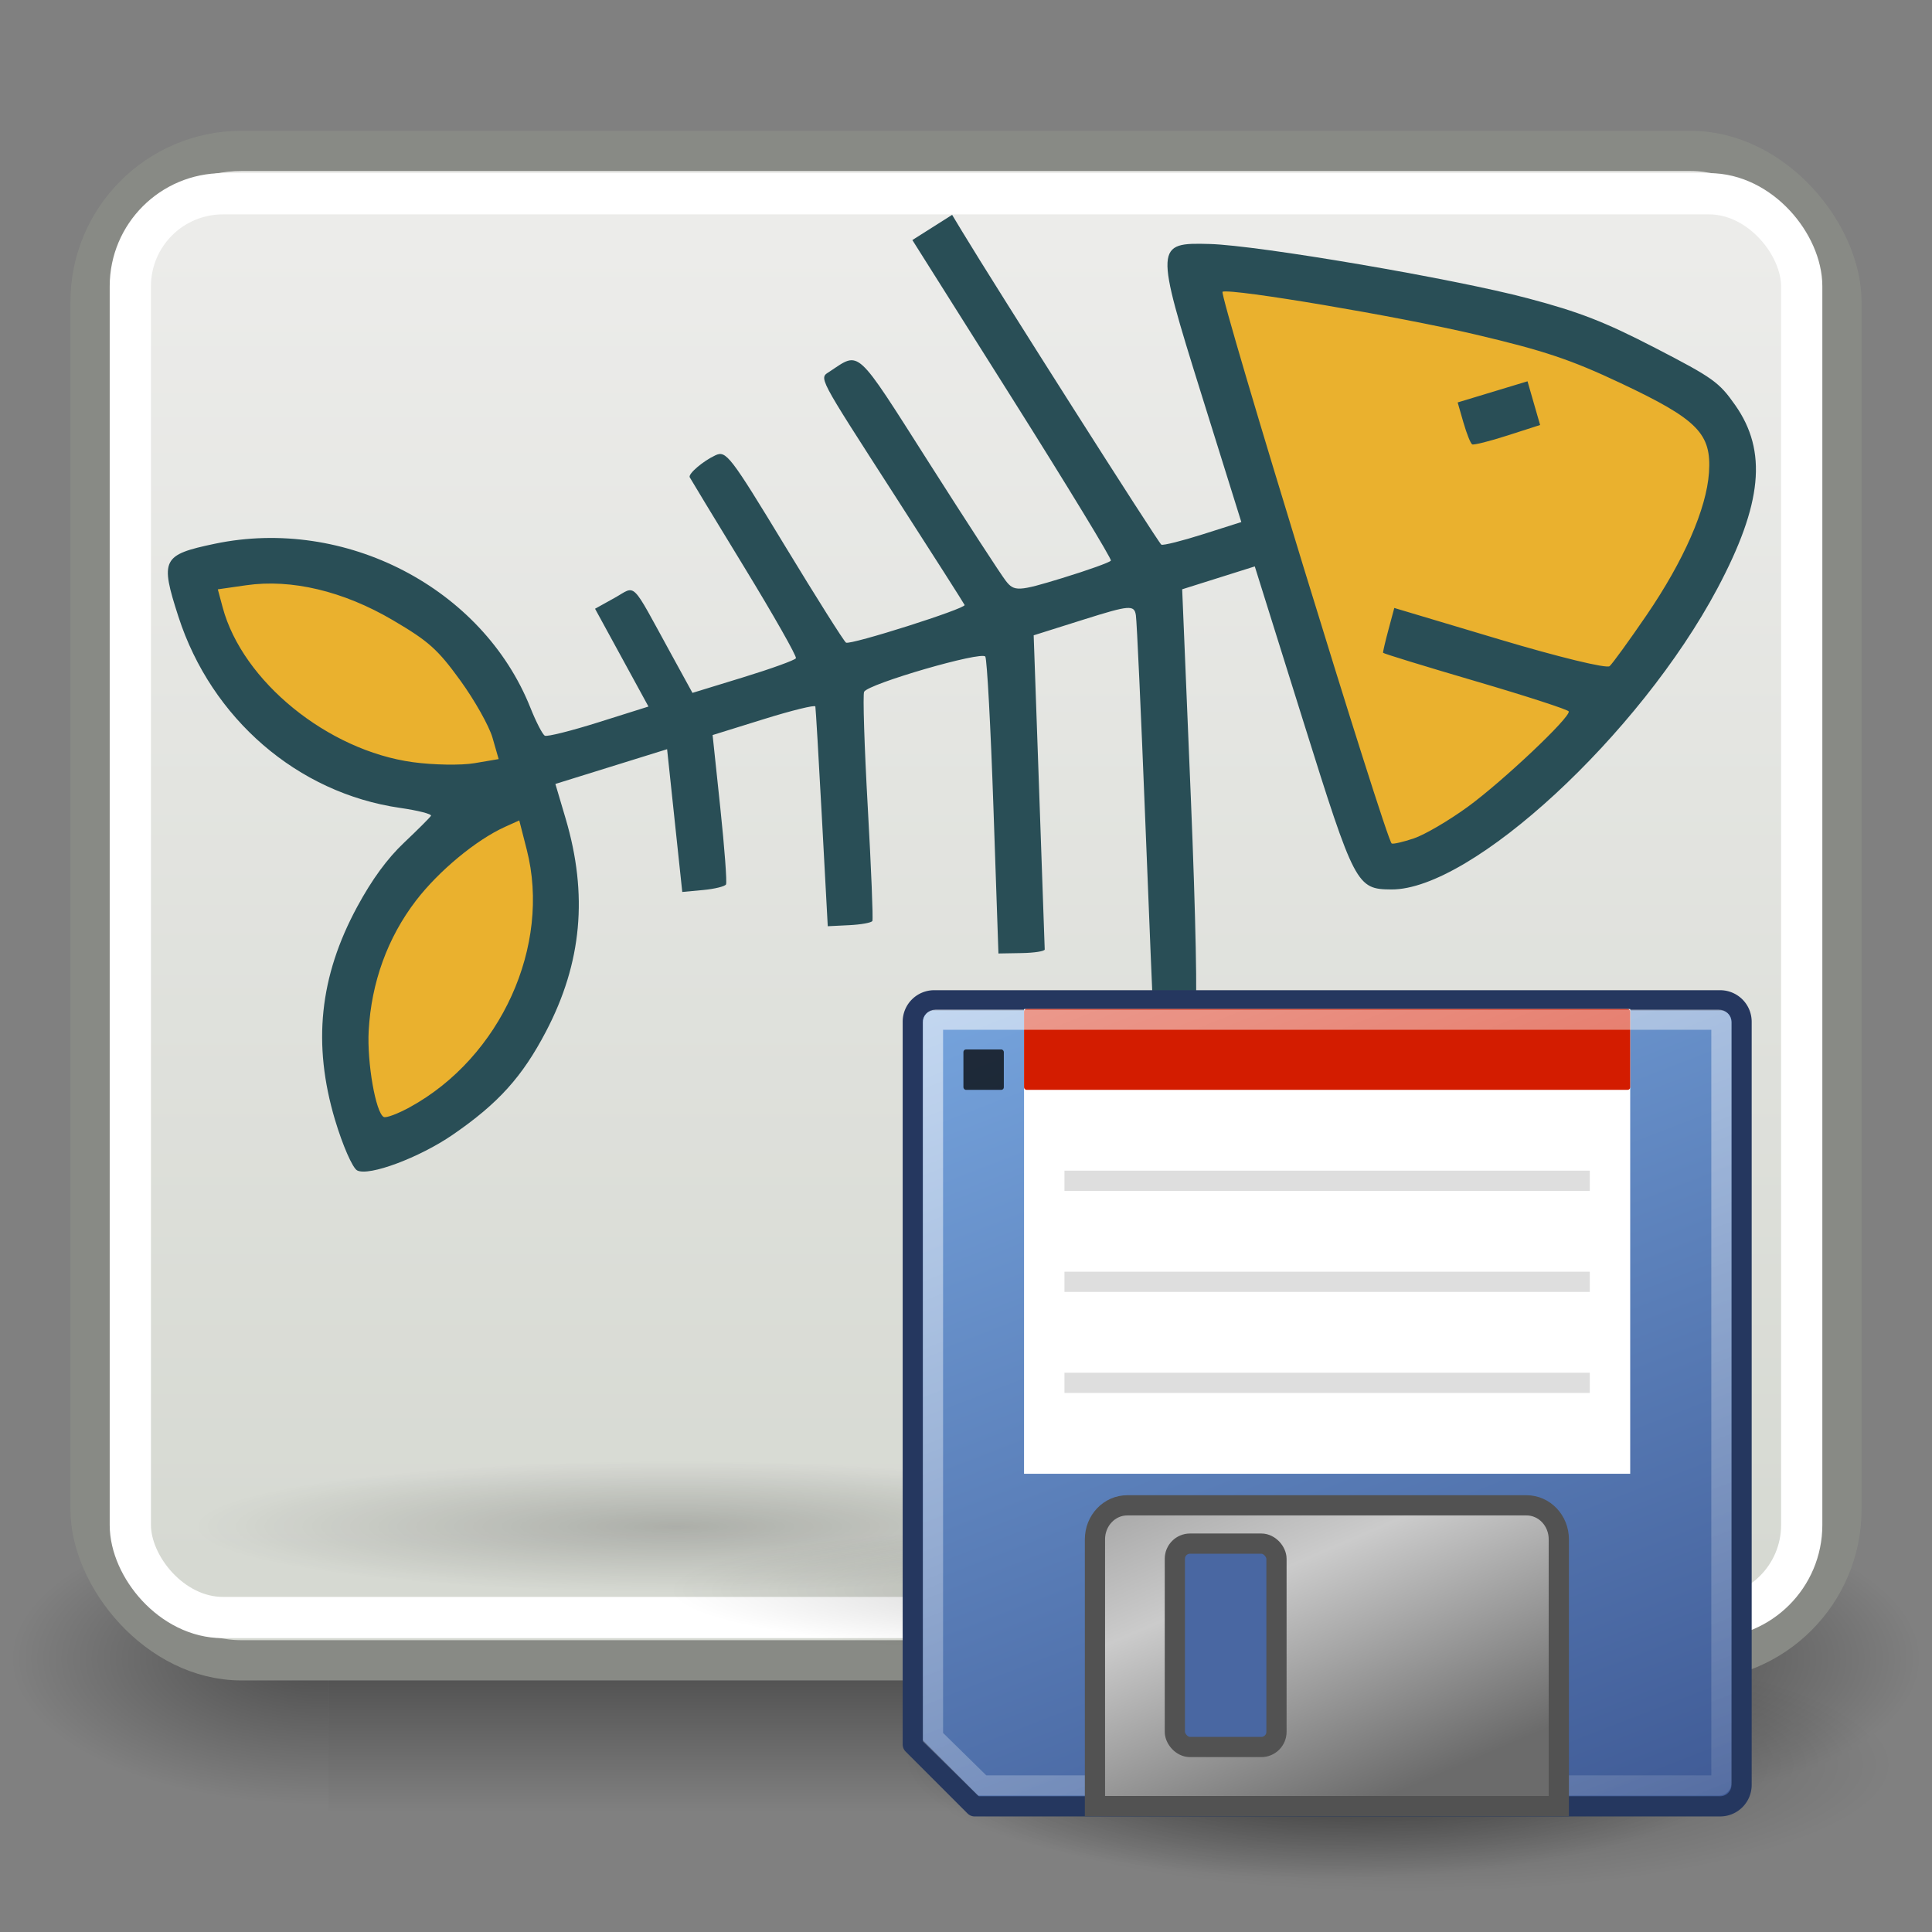 <?xml version="1.0" encoding="UTF-8" standalone="no"?>
<!-- Created with Inkscape (http://www.inkscape.org/) -->

<svg
   xmlns:dc="http://purl.org/dc/elements/1.1/"
   xmlns:cc="http://creativecommons.org/ns#"
   xmlns:rdf="http://www.w3.org/1999/02/22-rdf-syntax-ns#"
   xmlns:svg="http://www.w3.org/2000/svg"
   xmlns="http://www.w3.org/2000/svg"
   xmlns:xlink="http://www.w3.org/1999/xlink"
   xmlns:sodipodi="http://sodipodi.sourceforge.net/DTD/sodipodi-0.dtd"
   xmlns:inkscape="http://www.inkscape.org/namespaces/inkscape"
   version="1.0"
   width="48"
   height="48"
   id="svg2228"
   sodipodi:docname="save-skel.svg"
   inkscape:version="0.92.3 (2405546, 2018-03-11)"
   inkscape:export-filename="/home/luca/Dropbox/MATLAB scripts/VolumeCut/VolumeCut_resources/48px-save-skel.png"
   inkscape:export-xdpi="96"
   inkscape:export-ydpi="96">
  <rect width="100%" height="100%" fill="#808080" stroke="none"/>
  <sodipodi:namedview
     pagecolor="#ffffff"
     bordercolor="#666666"
     borderopacity="1"
     objecttolerance="10"
     gridtolerance="10"
     guidetolerance="10"
     inkscape:pageopacity="0"
     inkscape:pageshadow="2"
     inkscape:window-width="1853"
     inkscape:window-height="1016"
     id="namedview61"
     showgrid="false"
     inkscape:zoom="8.7916667"
     inkscape:cx="24"
     inkscape:cy="24"
     inkscape:window-x="67"
     inkscape:window-y="27"
     inkscape:window-maximized="1"
     inkscape:current-layer="layer1" />
  <defs
     id="defs2230">
    <linearGradient
       id="linearGradient8650">
      <stop
         id="stop8652"
         style="stop-color:#ffffff;stop-opacity:1"
         offset="0" />
      <stop
         id="stop8654"
         style="stop-color:#ffffff;stop-opacity:0"
         offset="1" />
    </linearGradient>
    <linearGradient
       id="linearGradient2304">
      <stop
         id="stop2306"
         style="stop-color:#73d216;stop-opacity:1"
         offset="0" />
      <stop
         id="stop2308"
         style="stop-color:#4e9a06;stop-opacity:1"
         offset="1" />
    </linearGradient>
    <linearGradient
       id="linearGradient8662">
      <stop
         id="stop8664"
         style="stop-color:#000000;stop-opacity:1"
         offset="0" />
      <stop
         id="stop8666"
         style="stop-color:#000000;stop-opacity:0"
         offset="1" />
    </linearGradient>
    <radialGradient
       cx="24.837"
       cy="36.421"
       r="15.645"
       fx="24.837"
       fy="36.421"
       id="radialGradient1444"
       xlink:href="#linearGradient8662"
       gradientUnits="userSpaceOnUse"
       gradientTransform="matrix(1,0,0,0.537,0,16.873)" />
    <linearGradient
       id="linearGradient5589">
      <stop
         id="stop5591"
         style="stop-color:#ececea;stop-opacity:1"
         offset="0" />
      <stop
         id="stop5593"
         style="stop-color:#d6d9d2;stop-opacity:1"
         offset="1" />
    </linearGradient>
    <linearGradient
       id="linearGradient4616">
      <stop
         id="stop4618"
         style="stop-color:#2e3436;stop-opacity:1"
         offset="0" />
      <stop
         id="stop4620"
         style="stop-color:#2e3436;stop-opacity:0"
         offset="1" />
    </linearGradient>
    <linearGradient
       id="linearGradient4928">
      <stop
         id="stop4930"
         style="stop-color:#fce94f;stop-opacity:1"
         offset="0" />
      <stop
         id="stop4932"
         style="stop-color:#fce94f;stop-opacity:0"
         offset="1" />
    </linearGradient>
    <linearGradient
       id="linearGradient2065">
      <stop
         id="stop2067"
         style="stop-color:#555753;stop-opacity:1"
         offset="0" />
      <stop
         id="stop2069"
         style="stop-color:#fcaf3e;stop-opacity:1"
         offset="1" />
    </linearGradient>
    <linearGradient
       id="linearGradient5048">
      <stop
         id="stop5050"
         style="stop-color:#000000;stop-opacity:0"
         offset="0" />
      <stop
         id="stop5056"
         style="stop-color:#000000;stop-opacity:1"
         offset="0.5" />
      <stop
         id="stop5052"
         style="stop-color:#000000;stop-opacity:0"
         offset="1" />
    </linearGradient>
    <linearGradient
       id="linearGradient5060">
      <stop
         id="stop5062"
         style="stop-color:#000000;stop-opacity:1"
         offset="0" />
      <stop
         id="stop5064"
         style="stop-color:#000000;stop-opacity:0"
         offset="1" />
    </linearGradient>
    <linearGradient
       x1="302.857"
       y1="366.648"
       x2="302.857"
       y2="609.505"
       id="linearGradient3395"
       xlink:href="#linearGradient5048"
       gradientUnits="userSpaceOnUse"
       gradientTransform="matrix(2.774,0,0,1.97,-1892.179,-872.885)" />
    <radialGradient
       cx="605.714"
       cy="486.648"
       r="117.143"
       fx="605.714"
       fy="486.648"
       id="radialGradient3397"
       xlink:href="#linearGradient5060"
       gradientUnits="userSpaceOnUse"
       gradientTransform="matrix(2.774,0,0,1.97,-1891.633,-872.885)" />
    <radialGradient
       cx="605.714"
       cy="486.648"
       r="117.143"
       fx="605.714"
       fy="486.648"
       id="radialGradient3399"
       xlink:href="#linearGradient5060"
       gradientUnits="userSpaceOnUse"
       gradientTransform="matrix(-2.774,0,0,1.97,112.762,-872.885)" />
    <linearGradient
       x1="-11.986"
       y1="13.123"
       x2="-11.986"
       y2="29.727"
       id="linearGradient3420"
       xlink:href="#linearGradient2065"
       gradientUnits="userSpaceOnUse"
       gradientTransform="matrix(0.985,0,0,0.938,35.806,0.469)" />
    <linearGradient
       x1="12.812"
       y1="4"
       x2="12.812"
       y2="25.985"
       id="linearGradient3424"
       xlink:href="#linearGradient5589"
       gradientUnits="userSpaceOnUse"
       gradientTransform="matrix(1.5,0,0,1.5,-1.5e-6,1.7e-6)" />
    <radialGradient
       cx="-6.007"
       cy="32.837"
       r="9.906"
       fx="-6.007"
       fy="32.837"
       id="radialGradient3442"
       xlink:href="#linearGradient4928"
       gradientUnits="userSpaceOnUse"
       gradientTransform="matrix(1.06,0,0,0.958,24.256,0.942)" />
    <linearGradient
       x1="25.355"
       y1="34.007"
       x2="25.355"
       y2="32.409"
       id="linearGradient3444"
       xlink:href="#linearGradient4616"
       gradientUnits="userSpaceOnUse"
       gradientTransform="matrix(0.971,0,0,0.75,0.706,6.75)" />
    <radialGradient
       cx="24.538"
       cy="0.4"
       r="17.171"
       fx="24.538"
       fy="0.4"
       id="radialGradient3584"
       xlink:href="#linearGradient8650"
       gradientUnits="userSpaceOnUse"
       gradientTransform="matrix(0,-1.293,0.984,0,21.59,62.115)" />
    <radialGradient
       cx="11.319"
       cy="22.455"
       r="16.956"
       fx="11.319"
       fy="22.455"
       id="radialGradient3587"
       xlink:href="#linearGradient2304"
       gradientUnits="userSpaceOnUse"
       gradientTransform="matrix(0,-0.569,0.689,0,19.23,47.633)" />
    <radialGradient
       id="e"
       cx="24.313"
       cy="41.156"
       r="22.875"
       fx="24.313"
       fy="41.156"
       gradientTransform="matrix(0.918,0,0,0.264,94.626,19.737)"
       gradientUnits="userSpaceOnUse"
       xlink:href="#linearGradient8662" />
    <linearGradient
       id="f"
       x1="40.885"
       x2="16.88"
       y1="71.869"
       y2="-0.389"
       gradientTransform="matrix(0.977,0,0,1.14,93.51,-13.697)"
       gradientUnits="userSpaceOnUse"
       xlink:href="#a" />
    <linearGradient
       id="a">
      <stop
         offset="0"
         stop-color="#1e2d69"
         id="stop19" />
      <stop
         offset="1"
         stop-color="#78a7e0"
         id="stop21" />
    </linearGradient>
    <linearGradient
       id="g"
       x1="13.784"
       x2="33.075"
       y1="-0.997"
       y2="55.702"
       gradientTransform="matrix(0.985,0,0,1.148,93.587,-13.36)"
       gradientUnits="userSpaceOnUse"
       xlink:href="#linearGradient8650" />
    <linearGradient
       id="h"
       x1="20.125"
       x2="28.563"
       y1="21.844"
       y2="42.469"
       gradientTransform="matrix(1.068,0,0,1.122,91.577,-16)"
       gradientUnits="userSpaceOnUse"
       xlink:href="#c" />
    <linearGradient
       id="c">
      <stop
         offset="0"
         stop-color="#858585"
         id="stop7" />
      <stop
         offset=".5"
         stop-color="#cbcbcb"
         id="stop9" />
      <stop
         offset="1"
         stop-color="#6b6b6b"
         id="stop11" />
    </linearGradient>
    <radialGradient
       inkscape:collect="always"
       xlink:href="#linearGradient8662"
       id="radialGradient3325-3"
       gradientUnits="userSpaceOnUse"
       gradientTransform="matrix(1.5,0,0,0.204,12.117,35.015)"
       cx="11"
       cy="22"
       fx="11"
       fy="22"
       r="8" />
    <radialGradient
       inkscape:collect="always"
       xlink:href="#linearGradient8662"
       id="radialGradient3325"
       gradientUnits="userSpaceOnUse"
       gradientTransform="matrix(1.5,0,0,0.204,0.306,33.44)"
       cx="11"
       cy="22"
       fx="11"
       fy="22"
       r="8" />
  </defs>
  <g
     id="layer1">
    <g
       transform="matrix(2.3640267e-2,0,0,1.5678654e-2,45.026,39.863)"
       id="g6707">
      <rect
         width="1339.633"
         height="478.357"
         x="-1559.252"
         y="-150.697"
         id="rect6709"
         style="opacity:0.402;fill:url(#linearGradient3395);fill-opacity:1;fill-rule:nonzero;stroke:none;stroke-width:1;stroke-linecap:round;stroke-linejoin:miter;marker:none;marker-start:none;marker-mid:none;marker-end:none;stroke-miterlimit:4;stroke-dasharray:none;stroke-dashoffset:0;stroke-opacity:1;visibility:visible;display:inline;overflow:visible" />
      <path
         d="M -219.619,-150.68 C -219.619,-150.68 -219.619,327.65 -219.619,327.65 C -76.745,328.551 125.781,220.481 125.781,88.454 C 125.781,-43.572 -33.655,-150.68 -219.619,-150.68 z"
         id="path6711"
         style="opacity:0.402;fill:url(#radialGradient3397);fill-opacity:1;fill-rule:nonzero;stroke:none;stroke-width:1;stroke-linecap:round;stroke-linejoin:miter;marker:none;marker-start:none;marker-mid:none;marker-end:none;stroke-miterlimit:4;stroke-dasharray:none;stroke-dashoffset:0;stroke-opacity:1;visibility:visible;display:inline;overflow:visible" />
      <path
         d="M -1559.252,-150.68 C -1559.252,-150.68 -1559.252,327.65 -1559.252,327.65 C -1702.127,328.551 -1904.652,220.481 -1904.652,88.454 C -1904.652,-43.572 -1745.216,-150.68 -1559.252,-150.68 z"
         id="path6713"
         style="opacity:0.402;fill:url(#radialGradient3399);fill-opacity:1;fill-rule:nonzero;stroke:none;stroke-width:1;stroke-linecap:round;stroke-linejoin:miter;marker:none;marker-start:none;marker-mid:none;marker-end:none;stroke-miterlimit:4;stroke-dasharray:none;stroke-dashoffset:0;stroke-opacity:1;visibility:visible;display:inline;overflow:visible" />
    </g>
    <rect
       width="43.5"
       height="37.5"
       rx="3.749"
       ry="3.749"
       x="2.25"
       y="3.75"
       id="rect5074"
       style="fill:url(#linearGradient3424);fill-opacity:1;stroke:#888a85;stroke-width:1;stroke-linecap:round;stroke-linejoin:round;stroke-miterlimit:4;stroke-dasharray:none;stroke-dashoffset:0;stroke-opacity:1" />
    <rect
       width="41.525"
       height="35.373"
       rx="2.298"
       ry="2.298"
       x="3.238"
       y="4.814"
       id="rect5076"
       style="fill:none;fill-opacity:1;stroke:#ffffff;stroke-width:1.025;stroke-linecap:round;stroke-linejoin:miter;stroke-miterlimit:4;stroke-dasharray:none;stroke-dashoffset:0;stroke-opacity:1" />
    <path
       d="M 40.482,36.421 A 15.645,8.397 0 1 1 9.192,36.421 A 15.645,8.397 0 1 1 40.482,36.421 z"
       transform="matrix(0.767,0,0,0.376,15.949,30.145)"
       id="path8660"
       style="opacity:0.299;fill:url(#radialGradient1444);fill-opacity:1;fill-rule:evenodd;stroke:none;stroke-width:1;stroke-linecap:butt;stroke-linejoin:miter;marker:none;marker-start:none;marker-mid:none;marker-end:none;stroke-miterlimit:10;stroke-dasharray:none;stroke-dashoffset:0;stroke-opacity:1;visibility:visible;display:inline;overflow:visible" />
    <ellipse
       style="color:#000000;display:block;overflow:visible;visibility:visible;opacity:0.2;fill:url(#radialGradient3325);fill-opacity:1;fill-rule:nonzero;stroke:none;stroke-width:1.107;stroke-linecap:round;stroke-linejoin:miter;stroke-miterlimit:4;stroke-dasharray:none;stroke-dashoffset:17.85;stroke-opacity:1;marker:none;marker-start:none;marker-mid:none;marker-end:none"
       id="path3202"
       cx="16.801"
       cy="37.939"
       rx="11.996"
       ry="1.636" />
    <ellipse
       style="color:#000000;display:block;overflow:visible;visibility:visible;opacity:0.2;fill:url(#radialGradient3325-3);fill-opacity:1;fill-rule:nonzero;stroke:none;stroke-width:1.107;stroke-linecap:round;stroke-linejoin:miter;stroke-miterlimit:4;stroke-dasharray:none;stroke-dashoffset:17.85;stroke-opacity:1;marker:none;marker-start:none;marker-mid:none;marker-end:none"
       id="path3202-5"
       cx="28.612"
       cy="39.514"
       rx="11.996"
       ry="1.636" />
    <g
       id="g89"
       transform="matrix(0.373,0.196,-0.196,0.373,-9.932,-24.365)">
      <path
         inkscape:connector-curvature="0"
         id="path50"
         d="m 96.713,87.883 c -2.284,-2.992 -3.06,-5.499 -3.072,-9.929 -0.01,-3.764 0.028,-3.938 1.515,-6.841 0.839,-1.639 1.726,-3.043 1.97,-3.121 0.244,-0.078 1.053,0.657 1.799,1.633 2.98,3.903 4.007,9.506 2.593,14.147 -0.761,2.496 -2.591,5.865 -3.187,5.865 -0.153,0 -0.881,-0.789 -1.618,-1.754 z"
         style="fill:#eab12e;stroke-width:0.381" />
      <path
         inkscape:connector-curvature="0"
         id="path48"
         d="m 83.227,69.691 c -2.511,-0.462 -4.721,-1.338 -6.553,-2.599 -2.717,-1.869 -2.804,-2.124 -1.111,-3.245 5.219,-3.454 12.297,-3.464 17.693,-0.026 3.133,1.996 3.208,2.248 1.075,3.603 -3.047,1.936 -7.718,2.89 -11.103,2.267 z"
         style="fill:#eab12e;stroke-width:0.378" />
      <path
         sodipodi:nodetypes="sssssscccccccscs"
         inkscape:connector-curvature="0"
         id="path46"
         d="m 130.97,34.519 c -6.956,-7.033 -12.648,-12.884 -12.648,-13.003 0,-0.426 13.868,-4.779 18.143,-5.694 5.396,-1.156 10.357,-1.319 12.24,-0.403 0.782,0.38 1.482,1.093 1.872,1.905 0.844,1.756 1.079,6.16 0.557,10.422 l -0.426,3.476 -6.981,1.367 -5.97,1.367 0.019,0.841 c 0.127,0.96 0.42,1.348 0.456,1.383 0.514,-0.178 1.829,-0.485 5.156,-1.154 3.327,-0.669 6.113,-1.154 6.191,-1.076 0.241,0.241 -1.791,7.245 -2.97,9.625 -1.061,2.141 -2.35,3.888 -2.79,3.78 -0.11,-0.027 -5.892,-5.803 -12.848,-12.836 z"
         style="fill:#eab12e;stroke-width:0.349" />
      <path
         inkscape:connector-curvature="0"
         id="path14"
         d="M 95.962,89.485 C 92.703,86.145 91.222,82.438 91.278,77.76 c 0.022,-1.834 0.246,-3.345 0.69,-4.64 0.361,-1.056 0.661,-2.017 0.665,-2.136 0.004,-0.119 -0.82,0.077 -1.832,0.436 -5.748,2.036 -12.29,0.517 -16.811,-3.903 -2.54,-2.484 -2.547,-2.782 -0.106,-4.799 6.054,-5.003 15.198,-5.047 20.976,-0.101 0.683,0.585 1.367,1.063 1.52,1.063 0.153,0 1.252,-0.982 2.443,-2.182 l 2.166,-2.182 -2.735,-1.82 -2.735,-1.82 0.721,-1.101 c 0.82,-1.252 0.273,-1.42 4.496,1.379 l 2.175,1.442 2.225,-2.208 c 1.224,-1.215 2.225,-2.311 2.225,-2.438 0,-0.126 -2.34,-1.629 -5.2,-3.339 -2.86,-1.711 -5.249,-3.148 -5.309,-3.195 -0.177,-0.137 0.25,-1.205 0.737,-1.846 0.425,-0.559 0.768,-0.402 6.091,2.8 3.102,1.866 5.743,3.392 5.869,3.392 0.318,0 5.331,-5.074 5.156,-5.218 -0.079,-0.064 -3.023,-1.748 -6.543,-3.74 -7.573,-4.287 -7.269,-4.078 -6.897,-4.755 1.038,-1.884 0.623,-1.994 7.646,2.028 3.568,2.044 6.845,3.879 7.283,4.078 0.736,0.335 0.95,0.209 2.862,-1.686 1.137,-1.127 2.067,-2.141 2.067,-2.254 0,-0.113 -4.31,-2.699 -9.577,-5.746 l -9.577,-5.54 0.692,-1.203 0.692,-1.203 0.965,0.584 C 107.602,27.895 123.135,36.8 123.319,36.8 c 0.123,0 0.973,-0.759 1.889,-1.687 l 1.666,-1.687 -5.607,-5.593 c -6.508,-6.493 -6.572,-6.633 -3.667,-8.055 2.602,-1.273 13.668,-4.876 18.08,-5.886 3.069,-0.703 4.676,-0.884 8.007,-0.906 3.87,-0.025 4.281,0.032 5.76,0.792 2.948,1.516 4.126,4.408 4.097,10.061 -0.049,9.77 -4.566,22.479 -8.761,24.648 -1.819,0.941 -2.014,0.806 -9.17,-6.322 l -6.82,-6.793 -1.581,1.593 -1.581,1.593 6.204,10.703 c 3.412,5.886 6.132,10.819 6.044,10.962 -0.194,0.314 -2.064,1.305 -2.185,1.159 -0.047,-0.057 -2.621,-4.498 -5.72,-9.869 -3.099,-5.371 -5.819,-10.018 -6.045,-10.327 -0.374,-0.512 -0.608,-0.364 -2.599,1.642 l -2.188,2.205 4.549,7.963 c 2.502,4.38 4.591,8.038 4.643,8.13 0.051,0.092 -0.446,0.462 -1.106,0.823 l -1.199,0.657 -4.259,-7.472 c -2.342,-4.11 -4.398,-7.558 -4.568,-7.663 -0.338,-0.209 -5.364,4.629 -5.361,5.16 9.6e-4,0.18 1.512,2.848 3.358,5.928 1.846,3.08 3.358,5.694 3.358,5.808 9.6e-4,0.115 -0.49,0.499 -1.091,0.853 l -1.093,0.645 -3.276,-5.493 c -1.802,-3.021 -3.331,-5.559 -3.399,-5.638 -0.068,-0.08 -1.126,0.857 -2.351,2.083 l -2.228,2.228 2.4,3.591 c 1.32,1.975 2.398,3.702 2.396,3.837 -0.002,0.135 -0.47,0.549 -1.04,0.92 l -1.036,0.674 -2.354,-3.518 -2.353,-3.518 -2.439,2.439 -2.439,2.439 1.483,1.525 c 3.268,3.361 4.807,7.083 4.816,11.644 0.006,3.029 -0.518,5.073 -2.038,7.96 -1.11,2.109 -3.232,4.48 -4.008,4.48 -0.307,0 -1.453,-0.916 -2.545,-2.035 z m 3.568,-2.723 c 3.368,-5.089 2.948,-12.303 -0.969,-16.638 l -1.192,-1.32 -0.561,0.718 c -1.152,1.474 -2.257,4.122 -2.632,6.305 -0.465,2.71 -0.085,5.492 1.104,8.09 C 96.063,85.625 97.894,88 98.429,88 c 0.155,0 0.651,-0.557 1.102,-1.238 z M 90.221,68.681 c 1.15,-0.417 2.608,-1.153 3.24,-1.636 l 1.15,-0.877 -0.906,-0.946 c -0.498,-0.52 -1.962,-1.468 -3.254,-2.107 -2.038,-1.008 -2.722,-1.179 -5.177,-1.296 -3.372,-0.161 -6.427,0.619 -8.605,2.197 l -1.373,0.994 0.752,0.813 c 3.06,3.308 9.407,4.588 14.173,2.858 z M 144.56,45.2 c 0.462,-0.484 1.336,-1.888 1.943,-3.12 1.123,-2.282 2.909,-7.495 2.655,-7.749 -0.077,-0.077 -2.637,0.362 -5.689,0.976 -3.052,0.614 -5.577,1.089 -5.611,1.055 -0.034,-0.033 -0.193,-0.643 -0.353,-1.354 l -0.291,-1.293 6.344,-1.242 c 3.589,-0.703 6.408,-1.409 6.491,-1.627 0.081,-0.212 0.32,-1.865 0.53,-3.673 0.45,-3.867 0.212,-7.198 -0.652,-9.153 -0.934,-2.111 -2.04,-2.464 -7.046,-2.25 -3.258,0.139 -4.92,0.409 -8.96,1.453 -4.497,1.162 -13.885,4.235 -14.345,4.695 C 119.393,22.1 143.176,46.08 143.539,46.08 c 0.1,0 0.56,-0.396 1.022,-0.88 z m -8.818,-23.055 -0.857,-0.895 1.533,-1.51 1.533,-1.51 0.928,0.968 0.928,0.968 -1.41,1.437 c -0.775,0.79 -1.497,1.437 -1.603,1.437 -0.106,0 -0.579,-0.403 -1.051,-0.895 z"
         style="fill:#294e56;stroke-width:0.32" />
    </g>
  </g>
  <g
     id="g926"
     transform="matrix(0.502,0,0,0.502,-25.735,28.295)">
    <path
       id="path30"
       d="m 137.946,30.605 a 21,6.04 0 1 1 -42,0 21,6.04 0 1 1 42,0 z"
       style="opacity:0.506;fill:url(#e);stroke-width:0.949"
       inkscape:connector-curvature="0" />
    <path
       id="path32"
       d="m 97.504,-6.858 h 38.89 c 0.59,0 1.064,0.474 1.064,1.063 v 37.765 c 0,0.59 -0.475,1.064 -1.064,1.064 H 99.504 l -3.064,-3.064 v -35.765 a 1.06,1.06 0 0 1 1.064,-1.063 z"
       style="fill:url(#f);stroke:#25375f;stroke-linecap:round;stroke-linejoin:round"
       inkscape:connector-curvature="0" />
    <path
       id="path34"
       d="m 101.946,-6.426 h 30 v 23 h -30 z"
       style="fill:#ffffff"
       inkscape:connector-curvature="0" />
    <rect
       id="rect36"
       ry="0.126"
       rx="0.126"
       y="-6.426"
       x="101.946"
       height="4"
       width="30"
       style="fill:#d31c00" />
    <rect
       id="rect38"
       ry="0.126"
       rx="0.126"
       y="-4.426"
       x="98.946"
       height="2"
       width="2"
       style="opacity:0.739" />
    <path
       id="path40"
       d="m 103.946,2.074 h 26 m -26,5 h 26 m -26,5 h 26"
       style="opacity:0.131;stroke:#000000"
       inkscape:connector-curvature="0" />
    <path
       id="path42"
       d="m 97.565,-5.898 h 38.768 c 0.07,0 0.127,0.056 0.127,0.126 v 37.648 c 0,0.07 -0.057,0.126 -0.127,0.126 H 99.874 l -2.435,-2.391 v -35.383 c 0,-0.07 0.056,-0.126 0.126,-0.126 z"
       style="opacity:0.597;fill:none;stroke:url(#g);stroke-linecap:round"
       inkscape:connector-curvature="0" />
    <path
       id="path44"
       d="m 107.06,18.136 h 19.75 c 0.888,0 1.603,0.751 1.603,1.684 v 13.201 h -22.957 v -13.201 c 0,-0.933 0.715,-1.684 1.603,-1.684 z"
       style="fill:url(#h);stroke:#525252"
       inkscape:connector-curvature="0" />
    <rect
       id="rect46"
       ry="0.751"
       rx="0.751"
       y="20.031"
       x="109.41"
       height="10.066"
       width="5.03"
       style="fill:#4967a2;stroke:#525252" />
  </g>
</svg>
